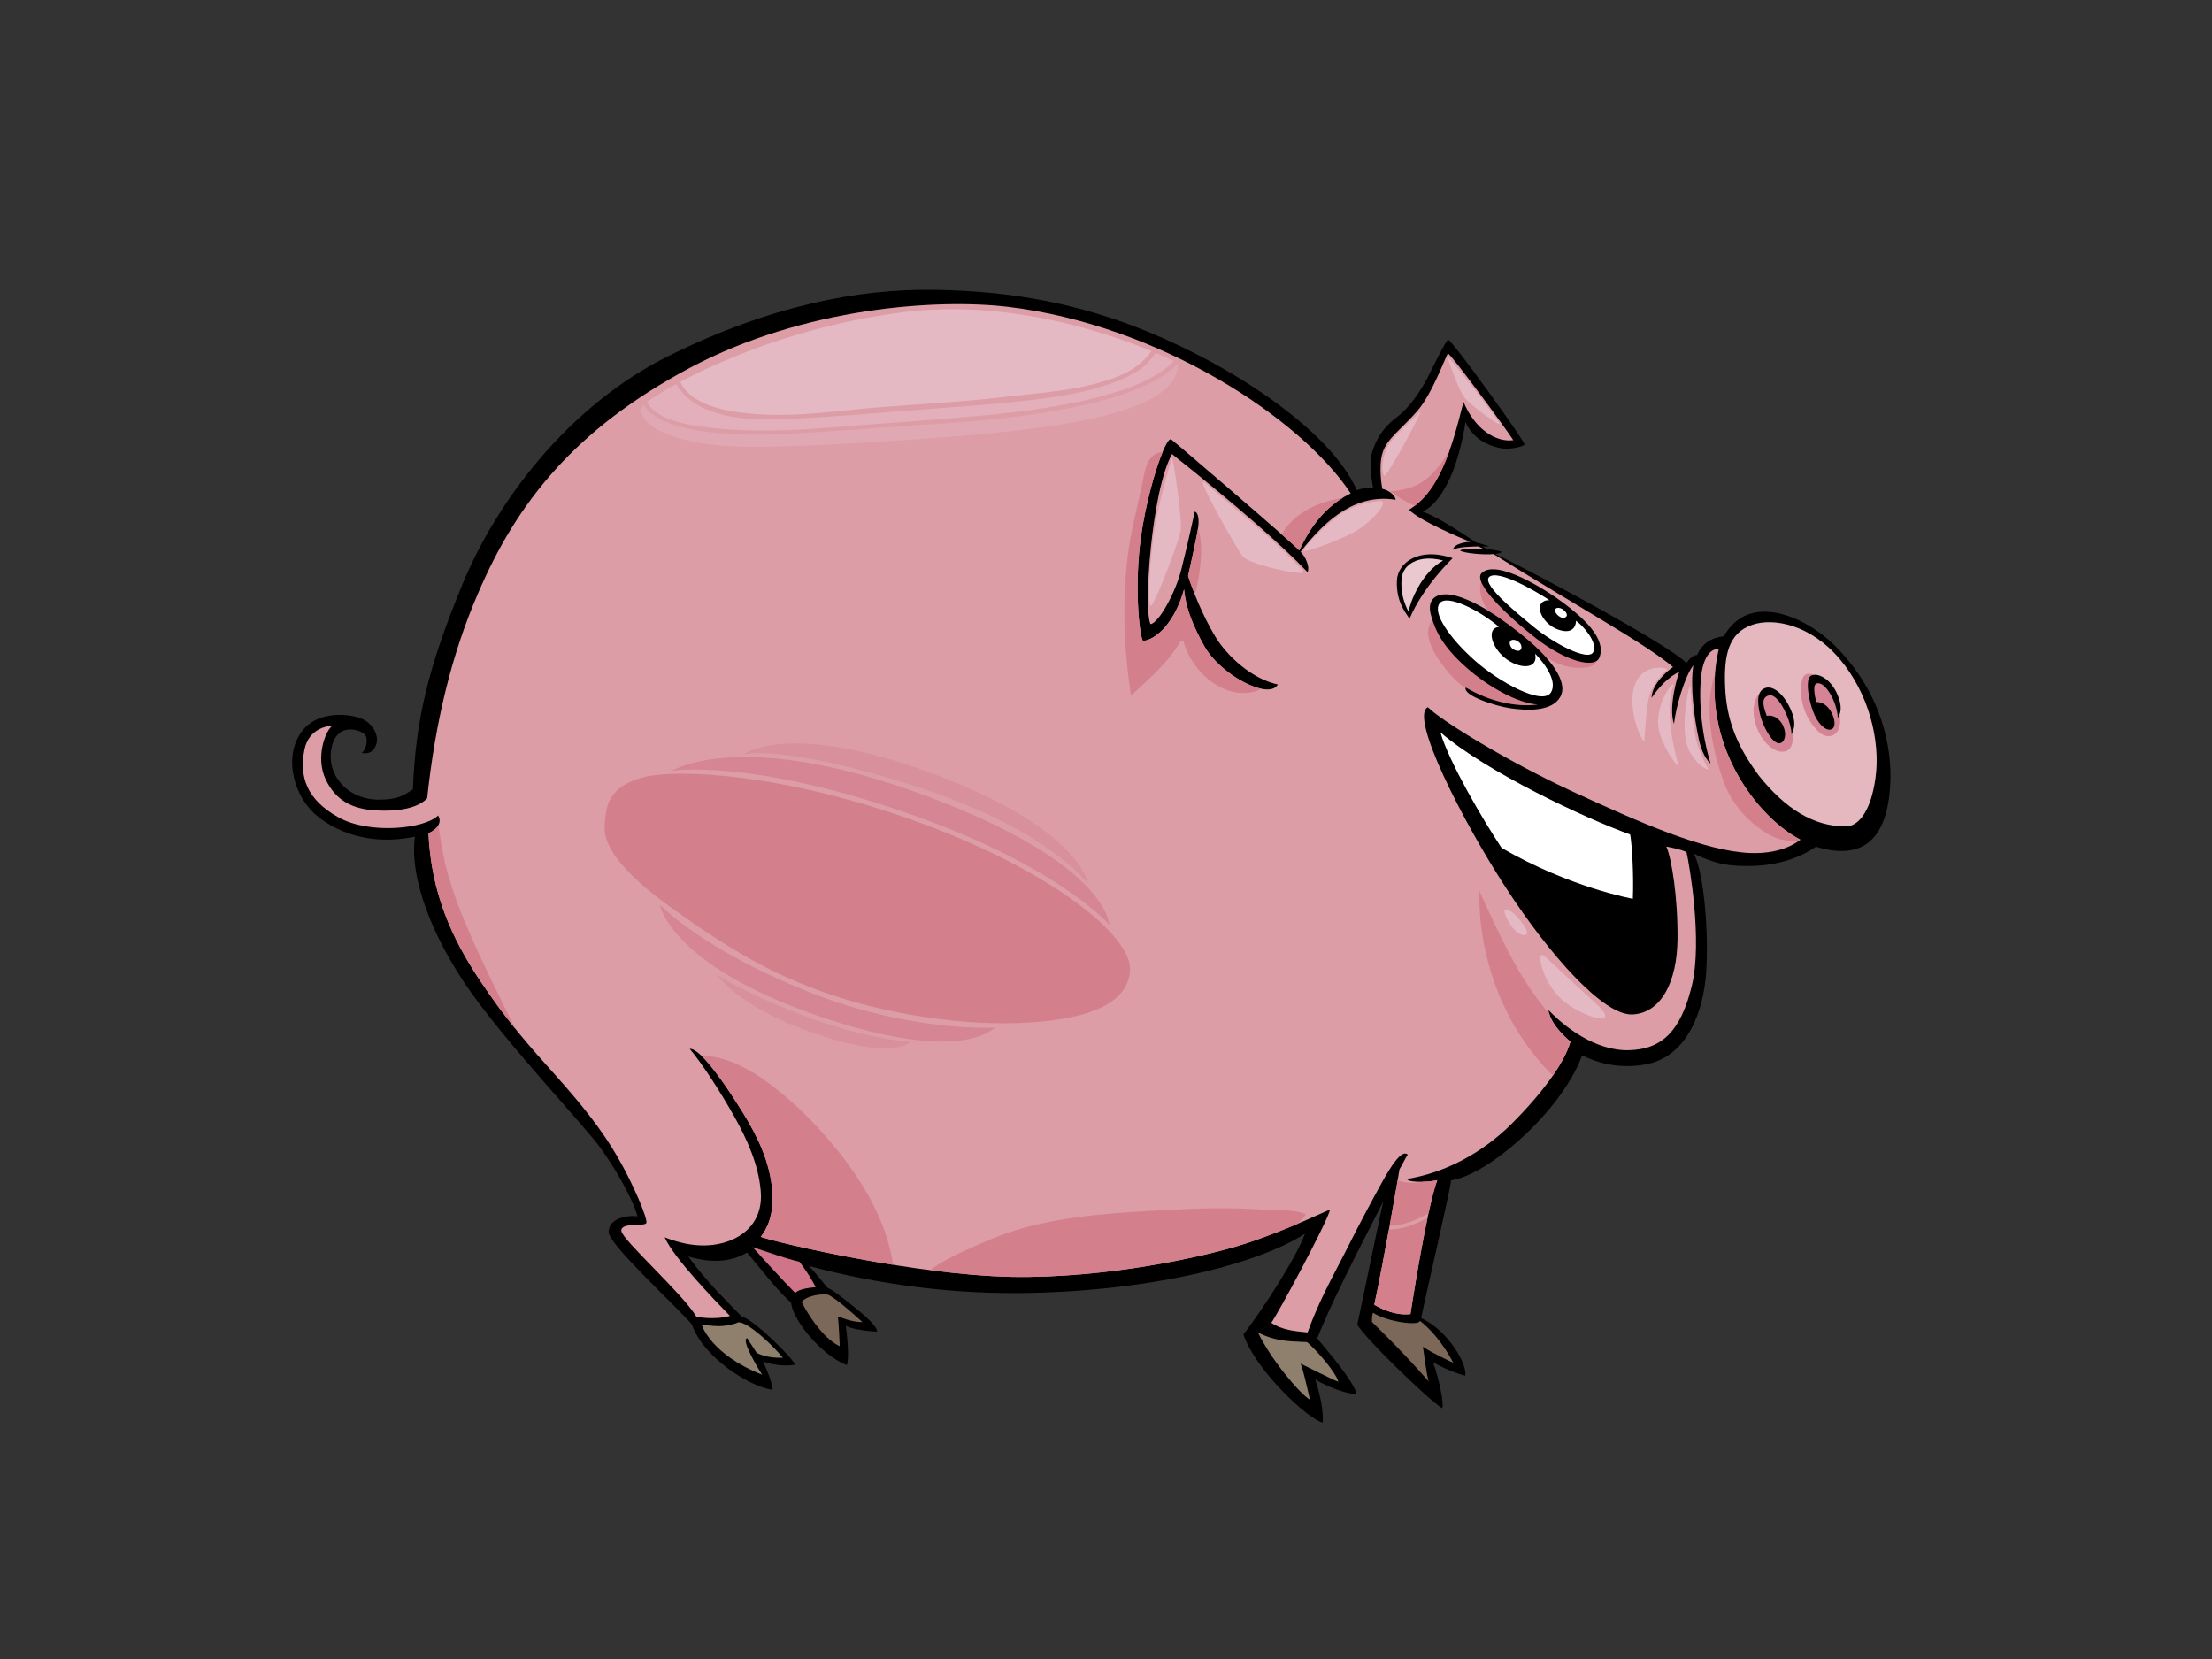 <?xml version="1.0" encoding="utf-8"?>
<!-- Generator: Adobe Illustrator 17.0.0, SVG Export Plug-In . SVG Version: 6.00 Build 0)  -->
<!DOCTYPE svg PUBLIC "-//W3C//DTD SVG 1.1//EN" "http://www.w3.org/Graphics/SVG/1.1/DTD/svg11.dtd">
<svg version="1.1" id="Layer_1" xmlns="http://www.w3.org/2000/svg" xmlns:xlink="http://www.w3.org/1999/xlink" x="0px" y="0px"
	 width="800px" height="600px" viewBox="0 0 800 600" enable-background="new 0 0 800 600" xml:space="preserve">
<rect x="0" y="0" width="800" height="600" fill="#333333" stroke="none"/>
<g>
	<path d="M595.384,254.803L595.384,254.803c-2.477,5.002-4.981,13.845-4.981,13.845
		C588.736,263.478,591.026,257.713,595.384,254.803z"/>
	<path d="M108.268,265.841c5.649-9.474,18.746-7.677,22.767-5.818c4.02,1.867,5.899,6.091,5.153,8.811
		c-1.333,4.82-5.455,3.416-5.455,3.416c1.631-0.758,2.438-4.528,1.452-6.299c-0.983-1.769-10.293-5.425-12.285,4.547
		c-1.995,9.972,5.986,18.711,17.13,18.711c7.269,0,9.371-1.856,12.301-3.77c0.998-25.261,5.516-44.019,17.862-73.999
		c12.348-29.98,38.251-64.748,74.848-82.825c36.592-18.076,68.339-24.252,96.114-23.809c27.78,0.44,52.229,4.996,76.919,15.139
		c31.436,12.907,65.981,35.72,75.656,57.337c2.546-1.016,5.813-0.968,5.813-0.968c0-0.97-1.66-7.848-0.409-12.321
		c1.247-4.476,3.627-9.069,9.271-13.301c4.204-3.154,8.583-9.505,10.979-14.29c2.393-4.788,6.428-13.007,7.363-13.524
		c0.934-0.52,28.133,37.161,27.609,37.887c-0.518,0.727-3.91,1.547-6.847,1.497c-2.94-0.048-7.624-1.714-10.121-3.901
		c-1.443-1.263-3.122-2.912-4.413-5.791c0,0.971-1.584,10.151-4.361,17.445c-2.777,7.288-6.783,13.083-11.143,15.019
		c4.36,1.454,10.658,5.333,19.379,11.144c1.94,0.486,3.39,0.969,4.847,1.456h-1.457c-0.166,0-0.633-0.007-1.2-0.01l1.883,0.996
		c2.367,0.216,4.406,0.565,5.135,0.95c0,0.316-0.88,0.612-2.358,0.795c7.733,3.322,62.459,32.344,69.219,39.42
		c0.97-1.452,2.424-2.908,3.876-2.908c1.94-4.36,5.332-6.3,9.692-6.784c9.092-16.324,29.622-7.076,40.13,3.428
		c17.193,17.195,20.681,37.135,20.02,49.97c-0.997,19.515-9.398,28.055-26.88,22.721c-5.202,3.668-13.065,6.598-22.236,6.927
		c-9.172,0.336-14.218-0.727-21.874-4.373c3.874,7.753,5.373,29.922,4.375,43.384c-0.996,13.46-6.699,30.065-21.872,32.801
		c-10.135,1.831-18.118-0.858-22.966-3.281c-7.291,20.13-34.017,43.338-47.388,45.211c0,2.419-9.842,44.504-10.81,49.834
		c9.941,4.518,16.918,17.153,15.923,20.807c0,0-5.154-1.162-11.67-4.868c0,0-0.003,0.004-0.007,0.004
		c2.332,5.85,4.251,16.283,3.283,16.604c-5.328-3.389-28.776-26.176-30.619-30.259c0.485-1.937,8.986-43.291,9.471-44.747
		c-0.485,1.456-17.333,32.855-23.983,49.784c4.846,5.81,13.06,15.494,14.308,20.153c-3.411-0.002-10.145-2.351-15.046-5.33
		c1.541,4.524,3.048,10.979,2.751,15.61c-4.784-0.849-24.039-18.365-28.692-31.827c7.478-9.802,19.33-28.213,22.233-36.453
		c-17.14,11.157-57.652,21.305-104.684,21.466c-23.767,0.093-49.488-3.037-74.682-9.818c1.453,1.448,6.384,7.492,6.65,7.857
		c2.409,1.029,6.59,4.501,11.289,8.265c5.33,4.36,6.758,6.627,6.758,7.598c-3.751,0.002-10.429-1.183-11.396-2.15
		c0,0,1.569,10.639,0.404,14.301c-9.64-3.824-19.72-16.665-20.153-22.57c-5.219-4.733-8.876-9.669-15.922-18.142
		c-4.754,2.817-11.56,4.331-21.252,1.429c6.601,9.238,14.812,17.05,19.38,21.779c3.971,0.711,18.264,14.831,19.26,17.321
		c-4.152,0.835-9.209-0.193-11.633-1.16c1.161,2.498,4.083,9.249,3.113,10.216c-8.668-1.413-24.834-11.952-28.823-23.583
		c-4.651-5.655-30.297-29.016-30.133-33.501c0.164-4.48,5.579-6.096,10.424-5.611c-1.454-5.819-7.765-16.99-13.414-24.801
		c-5.653-7.813-33.241-37.062-46.871-56.338c-13.626-19.283-22.266-40.937-20.197-56.179c-16.864,3.608-29.827-2.324-36.477-8.476
		C106.935,287.945,102.614,275.322,108.268,265.841z"/>
	<path fill="#E5B7BF" d="M667.58,298.897c3.874,0,8.885-4.238,10.721-17.576c1.836-13.34-2.337-30.357-12.841-42.864
		c-10.508-12.509-23.947-15.138-31.692-12.509c-8.84,2.999-10.341,11.344-9.84,22.684c0.502,11.339,3.917,20.708,12.155,31.848
		C645.777,292.598,655.947,298.897,667.58,298.897z"/>
	<path fill="#7C6858" d="M496.169,478.078c3.395,3.399,10.388,9.988,20.554,21.553c-0.579-1.056-2.101-12.576-2.101-12.576
		c3.324,2.324,10.968,5.813,10.968,5.813s-4.49-9.305-12.088-15.184c0,1.937-11.627,0.485-16.958-2.914
		C496.169,475.916,496.169,477.082,496.169,478.078z"/>
	<path fill="#8E806D" d="M473.77,506.27c-1.453-6.297-2.424-10.662-3.39-13.085c1.338,0.534,12.217,6.214,13.657,6.498
		c-0.996-3.323-7.144-10.639-11.299-14.293c-4.487-0.334-10.804,0.166-17.784-3.492C459.775,491.87,469.895,503.841,473.77,506.27z"
		/>
	<path fill="#7C6858" d="M303.713,486.89c0,0-0.308-7.445-0.666-10.805c0,0,4.988,2.158,8.894,2.084
		c-5.141-4.673-9.724-8.57-12.383-9.897c-2.494-0.497-7.977,0.332-9.638,2.658C293.907,478.578,299.061,484.732,303.713,486.89z"/>
	<path fill="#D07489" d="M287.592,467.609c1.827-1.831,7.391-2.04,7.391-2.04c-1.408-3.117-4.232-7.103-5.812-9.205
		c-5.817-1.452-11.147-3.393-16.96-5.33C276.293,455.645,283.715,463.732,287.592,467.609z"/>
	<path fill="#8E806D" d="M275.626,497.189c-0.965-1.456-7.976-12.957-5.354-13.207c0.533,1.075,1.939,2.908,3.391,5.33
		c3.96,1.895,7.78,1.73,9.443,1.73c-3.993-4.986-12.964-13.131-16.111-12.793c-1.675,0.824-4.96,1.373-6.897,1.373
		c-2.905,0-4.845-0.487-6.301-0.487C253.797,479.135,256.848,489.716,275.626,497.189z"/>
	<path fill="#DC9DA7" d="M158.456,294.926c2,3.329-2.048,5.904-3.499,6.396c0.97,21.795,8.651,38.313,18.622,53.271
		c9.973,14.962,17.785,23.604,27.422,34.404c9.642,10.798,16.788,19.778,22.439,29.586c5.65,9.802,10.968,22.429,10.3,23.763
		c-0.661,1.328-9.389-0.4-9.013,2.873c0.375,3.275,22.288,22.775,27.137,31.009c0,0,6.418,1.313,12.126-0.313
		c-5.278-5.435-20.266-20.847-23.599-28.42c4.657,1.829,13.583,4.696,22.769,1.5c7.645-2.662,12.8-8.81,11.968-18.285
		c-0.831-9.477-4.777-18.419-9.702-27.156c-4.925-8.741-11.574-19.047-15.985-24.225c4.079-0.307,13.719,14.156,19.371,23.293
		c5.648,9.143,9.638,18.121,10.47,27.757c0.826,9.638-2.329,14.628-4.154,16.952c7.978,2.66,56.506,13.793,90.576,14.461
		c34.071,0.659,70.801-7.312,86.091-12.466c15.288-5.152,28.758-11.855,29.243-11.855c-0.987,4.545-19.325,38.512-21.264,40.939
		c3.74,2.558,8.3,3.014,13.131,3.486c4.358-12.112,9.733-21.296,13.626-29.076c4.819-9.647,9.637-18.618,13.13-24.936
		c3.489-6.314,7.312-12.298,9.473-10.303c-0.832,1.16-1.538,2.898-2.992,5.319c0,0.481-5.719,33.462-9.115,48.966
		c0,0,6.458,4.217,13.084,3.391c0,0,5.67-37.401,9.689-48.45c-1.451,0.485-10.003,1.247-10.997-0.419
		c13.63-2.152,27.257-9.307,38.059-20.107c10.804-10.807,18.945-21.775,21.107-29.588c0,0-7.261-5.717-7.951-11.415
		c5.791,6.098,16.948,14.827,29.069,14.535c12.121-0.292,18.797-7.008,22.773-23.26c3.974-16.254-0.97-44.575-1.94-48.454
		c-2.421-0.967-4.846-1.45-7.271-1.937c1.941,4.36,4.208,18.518,4.042,33.633c-0.167,15.126-5.817,26.593-16.288,27.092
		c-10.471,0.499-29.911-21.433-45.703-45.704c-15.789-24.265-35.064-62.153-28.29-65.412c4.859,4.922,29.289,19.878,52.72,30.677
		c23.435,10.805,47.365,21.445,63.972,22.063c12.336,0.456,18.015-4.843,18.015-4.843c-15.179-7.838-37.027-34.692-29.565-68.732
		c-0.958-0.653-5.295,0.349-6.295,9.524c-1.002,9.173,0.166,21.021,3.386,31.66c0,0-2.749-1.964-4.221-8.644
		c-1.834-8.338-3.167-20.014-1.998-26.853c-3.172,4.005-6.34,15.177-7.006,21.181c-2.169-6.004,1.517-18.361,2-18.846
		c-3.915,1.684-7.671,5.836-10.092,9.422c0.084-5.252,6.294-10.175,7.749-11.144c-10.112-8.57-35.101-22.129-64.93-40.866
		c-2.89,0.418-11.137-0.317-12.109-1.286c1.109-0.717,4.937-0.806,8.483-0.574l-1.782-0.881c-3.05,0.026-7.876,0.218-9.25,1.252
		c0.219-2.371,5.257-2.922,6.228-2.922c-2.424-0.971-18.466-7.627-22.1-11.627c10.725-6.509,15.2-21.081,19.676-38.982
		c4.265,10.201,11.968,14.674,18.005,13.842c-2.708-4.268-22.65-31.33-23.619-31.33c-0.485,0-5.418,14.286-11.144,20.83
		c-5.723,6.548-10.823,9.774-12.487,14.978c-1.667,5.201-0.111,13.127-0.111,13.127c2.426,0.482,4.793,2.487,4.793,3.942
		c-13.739-2.184-24.655,6.23-34.345,18.829c3.014,3.236,3.118,6.979,2.421,7.267c-9.209-9.69-25.198-23.738-48.935-42.633
		c-7.406,13.205-10.422,56.503-7.753,61.529c3.052-0.549,9.036-11.389,11.144-19.865c2.111-8.474,3.671-15.45,4.843-20.834
		c1.116,0.287,1.534,2.265,1.327,4.969c-0.21,2.704-3.744,18.288-3.744,18.288c1.558,4.926,5.094,13.976,9.677,21.678
		c4.577,7.702,13.843,15.721,22.78,17.569c-3.109,5.85-20.803-3.413-26.631-13.924c-3.941-7.101-6.661-13.529-7.284-20.479
		c-2.906,10.662-9.165,17.983-14.887,18.711c-1.354-2.395-3.118-20.092-0.729-37.474c2.396-17.381,8.847-36.32,10.933-35.49
		c0.449,0.178,44.9,38.264,46.353,40.203c1.938-3.874,6.818-14.899,18.61-20.649c-18.078-27.336-69.488-60.97-123.895-67.459
		c-25.22-3.011-73.628,0-115.072,22.043c-41.444,22.049-62.61,48.648-76.651,81.57c-9.695,22.286-15.505,46.995-18.412,74.131
		c-3.33,3.54-10.313,4.876-18.622,4.375c-8.308-0.497-14.46-3.486-18.115-11.302c-3.657-7.807-0.165-17.443,2.47-19.32
		c-1.433,0.012-8.546,0.837-10.115,8.69c-1.995,9.97,0.999,18.112,12.298,24.43C133.694,301.907,153.636,299.744,158.456,294.926z"
		/>
	<path fill="#D4808C" d="M463.535,193.272c4.321-7.687,13.276-11.891,21.992-13.167c-9.643,6.005-13.868,15.452-15.633,18.98
		C469.572,198.657,467.134,196.448,463.535,193.272z"/>
	<path fill="#D4808C" d="M428.225,213.135c0.624,6.949,3.343,13.378,7.284,20.479c4.12,7.435,14.172,14.235,20.807,15.519
		c-11.738,5.569-25.04-5.215-28.218-16.949c-0.15-0.549-0.924-0.655-1.21-0.157c-4.505,7.769-11.359,13.497-17.844,19.538
		c-2.562-16.674-3.229-33.761-1.193-50.527c1.046-8.629,3.289-16.8,5.082-25.265c1.111-5.24,1.597-11.777,7.545-12.319
		c-2.733,6.552-6.239,19.094-7.87,30.919c-2.389,17.382-0.624,35.079,0.729,37.474C419.06,231.118,425.319,223.798,428.225,213.135z
		"/>
	<path fill="#D4808C" d="M536.773,208.38c2.079-2.458,8.115-1.158,10.932,0.155c3.622,1.689,11.718,6.619,14.994,8.903
		c7.162,4.996,13.589,10.621,14.836,14.842c1.25,4.217,0.673,8.483-3.461,9.053c-7.939,1.097-13.562-2.204-20.435-7.648
		c-4.159-3.301-11.224-7.641-14.743-11.71C536.64,219.36,533.334,212.442,536.773,208.38z"/>
	<path fill="#D4808C" d="M532.399,224.938c7.186,2.651,32.689,16.452,30.868,25.562c-1.818,9.108-18.788,5.09-26.183,2.082
		c-7.523-3.06-11.139-6.301-15.931-12.807c-2.266-3.076-5.623-8.857-4.406-12.936C518.908,219.596,525.215,222.283,532.399,224.938z
		"/>
	<path fill="#D4808C" d="M638.918,301.364c-7.428-4.655-12.934-11.065-15.815-19.391c-4-11.569-6.929-26.204-2.848-38.292
		c-2.388,29.841,17.009,52.833,30.862,59.988c0,0-0.17,0.155-0.484,0.393C646.451,304.423,642.627,303.682,638.918,301.364z"/>
	<path fill="#D4808C" d="M535.043,322.281c7.072,15.32,14.149,31.577,25.272,44.363c1.518,5.208,7.653,10.051,7.653,10.051
		c-0.983,3.548-3.211,7.757-6.35,12.298C544.095,372.049,534.492,346.21,535.043,322.281z"/>
	<path fill="#D4808C" d="M517.497,171.824c2.773-2.688,4.931-5.849,6.837-9.17c-3.064,8.777-6.871,15.86-12.677,20.281
		c-3.14-1.39-6.141-3.158-9.023-5.269C508.146,177.475,513.422,175.772,517.497,171.824z"/>
	<path fill="#D4808C" d="M502.323,444.673c5.013-0.075,9.582-1.846,13.963-4.201c-3.182,15.036-6.176,34.787-6.176,34.787
		c-6.626,0.826-13.084-3.391-13.084-3.391C498.565,464.84,500.581,454.228,502.323,444.673z"/>
	<path fill="#D4808C" d="M502.562,443.37c1.22-6.709,2.287-12.774,2.931-16.53c2.907,1.191,6.06,1.119,9.201,0.549
		c2.253-0.077,4.435-0.36,5.105-0.58c-0.989,2.718-2.079,7.039-3.161,12.006C512.227,441.309,507.607,443.256,502.562,443.37z"/>
	<path fill="#D4808C" d="M279.283,430.38c-0.832-9.636-4.822-18.614-10.47-27.757c-4.165-6.726-10.493-16.35-15.17-20.828
		c10.036,0.13,19.463,5.97,27.097,12.02c7.474,5.928,14.261,12.75,20.376,20.058c10.495,12.544,19.557,27.492,21.889,43.564
		c-22.758-3.641-42.974-8.47-47.877-10.104C276.954,445.008,280.11,440.018,279.283,430.38z"/>
	<path fill="#D4808C" d="M158.496,298.476c0.819,4.551,1.353,9.145,2.454,13.657c1.493,6.111,3.461,12.074,5.797,17.914
		c4.713,11.78,10.38,23.245,15.956,34.634c1.219,2.479,2.451,4.957,3.696,7.418c-4.074-5.044-8.214-10.601-12.819-17.505
		c-9.971-14.958-17.652-31.475-18.622-53.271C155.829,301.028,157.621,299.978,158.496,298.476z"/>
	<path fill="#D4808C" d="M348.838,452.362c6.712-3.091,13.486-6.046,20.614-8.056c17.371-4.893,35.589-5.777,53.52-6.746
		c8.973-0.481,17.981-0.789,26.968-0.429c3.973,0.162,7.933,0.404,11.91,0.489c3.517,0.077,7.119,0.195,10.416,1.516
		c-0.755,1.421-1.881,2.606-3.188,3.569c-4.918,2.084-10.942,4.487-17.282,6.622c-15.29,5.154-52.02,13.124-86.091,12.466
		c-9.076-0.182-19.177-1.108-29.266-2.411C340.153,456.424,344.687,454.267,348.838,452.362z"/>
	<path fill="#D4808C" d="M232.715,281.105c12.11-3.196,50.821-1.382,98.821,16.01c47.997,17.381,77.723,41.074,77.162,53.639
		c-0.552,12.418-15.411,16.302-25.45,17.874c-12.496,1.953-25.324,1.794-37.885,0.559c-20.788-2.061-41.371-7.018-60.482-15.544
		c-14.948-6.66-28.502-15.602-41.744-25.13c-5.574-4.008-11.113-8.234-15.84-13.245c-3.997-4.224-8.818-9.93-8.617-16.149
		C218.948,290.669,220.606,284.302,232.715,281.105z"/>
	<path fill="#D4808C" d="M433.286,191.085c1.31,3.895,1.275,8.363,0.932,12.328c-0.333,3.891-0.964,7.817-2.117,11.564
		c-1.033-2.593-1.855-4.91-2.417-6.685C429.683,208.291,432.584,195.504,433.286,191.085z"/>
	<path fill="#FFFFFF" d="M589.571,301.805c-15.951-5.713-51.847-22.502-68.635-36.956c3.159,10.802,15.123,31.243,22.123,41.801
		c24.743,14.369,47.482,18.411,47.482,18.411C590.904,316.701,590.236,305.401,589.571,301.805z"/>
	<path d="M525.358,201.881c0,0-10.674,10.175-15.58,21.913c-1.939-2.904-4.866-6.634-4.572-13.853
		C505.46,203.648,513.064,197.648,525.358,201.881z"/>
	<path fill="#EAC8D0" d="M509.449,221.258c0.383-3.059,4.515-14.164,12.452-18.519c-5.29-1.486-9.548-0.542-11.96,1.253
		c-2.94,2.201-3.231,4.886-3.086,8.282C507.068,217.192,509.449,221.258,509.449,221.258z"/>
	<path d="M555.486,230.821c-10.66-8.314-23.022-20.323-19.613-23.588c5.432-5.2,23.027,5.899,29.634,10.875
		c6.611,4.969,15.721,12.84,12.92,19.739C576.759,241.943,566.143,239.137,555.486,230.821z"/>
	<path fill="#FFFFFF" d="M560.386,217.108c-0.483-0.485-16.475-10.67-21.204-8.817c-4.731,1.856,8.399,12.598,15.451,18.411
		c7.055,5.81,19.867,12.747,21.601,9.095c1.737-3.654-4.119-9.876-6.251-11.296c0,0,0.14,4.615-4.906,3.621
		c-5.045-0.997-7.888-5.187-8.172-7.745C556.622,217.819,558.823,216.895,560.386,217.108z"/>
	<path fill="#FFFFFF" d="M565.717,223.432c1.98-0.666,0.496-2.414-0.641-3.13c-1.136-0.706-2.77-0.642-2.699,0.498
		C562.462,222.134,564.652,223.788,565.717,223.432z"/>
	<path d="M517.538,222.507c-1.828-6.407,2.699-9.308,10.874-6.466c8.171,2.841,17.337,9.732,23.379,14.709
		c8.559,7.05,15.501,15.646,12.584,21.147c-2.919,5.499-11.945,5.151-17.912,4.297c-5.972-0.854-17.524-4.756-16.346-7.537
		c8.236,4.844,17.836,7.249,26.023,6.145c-7.27-0.48-17.982-6.447-25.809-13.391C521.52,233.595,519.103,227.98,517.538,222.507z"/>
	<path fill="#FFFFFF" d="M520.668,218.176c-2.703,3.478,3.553,12.504,12.507,20.536c8.953,8.031,24.895,16.658,27.782,11.649
		c2.887-5.004-4.784-12.956-5.754-13.925c1.279,5.828-5.831,5.615-10.874,1.564c-5.045-4.052-6.749-10.8-2.242-11.294
		C535.305,220.889,523.369,214.693,520.668,218.176z"/>
	<path fill="#FFFFFF" d="M546.036,232.882c0.284,1.779,1.917,2.495,3.125,2.495c1.209,0,1.633-1.996,0.142-3.205
		C547.811,230.964,545.752,231.105,546.036,232.882z"/>
	<path fill="#D58495" d="M662.413,250.158c-1.527-3.06-9.795-10.836-10.836-3.333c-1.041,7.502,2.082,13.96,6.253,17.924
		C661.996,268.706,669.915,265.162,662.413,250.158z"/>
	<path fill="#D58495" d="M645.533,255.368c-2.061-3.884-5.835-7.499-8.961-4.794c-3.124,2.711-3.334,9.793,0.417,15.839
		c3.751,6.044,8.754,6.459,10.42,4.17C649.076,268.288,649.076,262.036,645.533,255.368z"/>
	<path d="M664.188,250.416c2.436,5.161,1.452,7.781,0.48,9.232c-0.187-5.73-4.668-13.518-7.689-12.448
		c-1.526,0.542-0.581,4.781-0.095,6.719c5.13-0.304,8.083,8.088,5.844,9.646c-1.685,1.172-4.482-0.779-6.428-4.869
		c-1.948-4.093-3.601-12.763-1.46-14.219C656.98,243.009,661.754,245.251,664.188,250.416z"/>
	<path d="M638.672,248.759c2.922-0.778,6.624,2.63,8.861,7.596c2.241,4.968,1.358,7.315,0.392,9.254
		c0.112-4.23-4.482-14.902-8.087-14.125c-3.602,0.783-1.558,5.354-0.874,7.404c5.162-0.975,8.187,6.557,5.844,9.254
		c-2.632,3.018-7.016-4.578-8.28-9.837C635.26,253.048,635.747,249.536,638.672,248.759z"/>
	<path fill="#D58593" d="M401.176,334.449c0,0-18.547-21.733-74.662-40.935c-56.115-19.2-83.443-14.753-83.443-14.753
		s24.86-15.759,91.359,8.897C400.936,312.316,401.176,334.449,401.176,334.449z"/>
	<path fill="#D8909D" d="M393.544,319.667c0,0-14.216-19.484-60.764-34.738c-48.44-15.871-63.791-12.147-63.791-12.147
		s16.463-12.575,69.301,7.374C391.129,300.098,393.544,319.667,393.544,319.667z"/>
	<path fill="#D58593" d="M359.771,371.626c0,0-30.466,1.949-68.167-13.224c-37.707-15.171-52.952-31.162-52.952-31.162
		s3.515,21.387,56.416,39.866C347.966,385.577,359.771,371.626,359.771,371.626z"/>
	<path fill="#D8909D" d="M329.171,376.817c0,0-16.774-1.011-39.698-9.953c-22.925-8.936-30.354-14.564-30.354-14.564
		s6.741,10.554,30.433,19.583C322.645,384.502,329.171,376.817,329.171,376.817z"/>
	<path fill="#E5B9C3" d="M602.857,242.304c-1.237,0.96-5.742,5.08-6.736,10.932c-0.993,5.854-1.216,12.929-1.434,14.692
		c-0.221,1.767-7.07-11.925-3.093-20.986C594.849,239.523,603.853,241.529,602.857,242.304z"/>
	<path fill="#E5B9C3" d="M605.18,247.715c-0.655,2.291-1.88,6.518-1.106,14.248c0.639,6.401,2.651,13.696,2.984,15.022
		c0.327,1.324-7.795-8.808-7.402-16.46C600.098,251.913,605.621,246.169,605.18,247.715z"/>
	<path fill="#E5B9C3" d="M611.365,248.709c0.079,2.32,0.993,16.124,2.429,20.323c1.434,4.201,2.981,7.511,3.976,8.944
		c0.993,1.437-6.848-2.204-8.173-10.823C608.269,258.536,611.252,245.503,611.365,248.709z"/>
	<path fill="#E5B9C3" d="M523.665,129.531c0.041,0.662,3.535,10.383,5.522,13.584c1.988,3.202,13.807,11.487,13.255,10.164
		C541.887,151.953,523.553,127.763,523.665,129.531z"/>
	<path fill="#E5B9C3" d="M512.95,149.524c-1.301,1.677-9.39,8.06-11.488,12.809c-2.097,4.752-1.654,9.057-0.773,9.721
		C501.574,172.717,517.148,144.108,512.95,149.524z"/>
	<path fill="#E5B9C3" d="M423.815,165.758c-0.338,1.342-5.301,16.79-6.847,29.822c-1.549,13.032-1.879,24.3-0.553,23.416
		c1.326-0.885,10.049-23.087,10.602-27.392C427.57,187.299,424.148,164.432,423.815,165.758z"/>
	<path fill="#E5B9C3" d="M435.745,174.595c2.067,1.911,17.891,15.022,23.083,19.658c5.192,4.638,11.044,10.608,12.59,12.483
		c1.548,1.876-19.658-2.319-22.09-5.633C446.899,197.791,431.436,170.616,435.745,174.595z"/>
	<path fill="#E5B9C3" d="M498.702,181.22c-1.869,0.19-9.277,0.887-15.797,6.188c-6.514,5.3-12.259,11.373-11.155,11.816
		c1.105,0.441,14.362-4.414,19.552-7.731C496.492,188.181,503.119,180.781,498.702,181.22z"/>
	<path fill="#E5B9C3" d="M576.902,362.696c-3.375-3.02-14.799-13.696-18.333-16.896c-3.247-2.946-1.107,9.276,6.515,15.904
		C572.703,368.327,587.396,372.088,576.902,362.696z"/>
	<path fill="#E5B9C3" d="M547.854,336.406c2.902,2.732,5.868,2.384,3.643-1.208c-1.613-2.616-5.853-7.403-7.287-5.97
		C543.624,329.815,545.854,334.521,547.854,336.406z"/>
	<path fill="#E2AFBA" d="M244.531,138.918c6.686,11.362,23.471,13.08,35.188,12.777c12.253-0.319,31.864-1.84,44.065-2.829
		c20.409-1.657,41.681-2.803,59.832-5.66c10.976-1.727,27.088-6.264,32.21-12.775c0.751-0.952,1.513-1.842,2.136-2.804
		c3.044,1.295,5.243,2.33,6.405,2.894c0.054,0.027,0.1,0.054,0.157,0.08c-14.562,15.655-63.861,19.207-75.883,20.268
		c-16.903,1.491-33.015,2.463-49.921,3.86c-12.945,1.066-26.955,1.484-39.901,0.178c-7.052-0.708-20.809-2.107-24.889-9.557
		C236.939,143.295,240.502,141.126,244.531,138.918z"/>
	<path fill="#E5B9C3" d="M404.451,136.057c-12.961,5.208-28.007,5.933-41.657,7.552c-19.547,2.323-38.149,2.777-57.714,4.886
		c-12.654,1.37-25.785,2.375-38.441,0.536c-7.978-1.155-17.502-3.941-20.601-10.933c19.306-10.323,48.73-21.271,81.133-25.248
		c37.746-4.63,73.257,7.49,89.259,14.135C413.565,131.133,409.27,134.123,404.451,136.057z"/>
	<path fill="#E0A8B3" d="M275.068,161.599c-35.659,0.413-46.087-10.105-42.386-15.382c3.12,5.217,10.441,7.618,16.197,8.815
		c12.031,2.503,24.592,2.458,36.815,1.886c8.376-0.388,39.829-2.776,47.22-3.25c13.631-0.878,76.151-3.757,93.122-22.28
		c0.433,17.278-39.806,22.732-72.741,25.767C341.975,158.198,301.331,161.299,275.068,161.599z"/>
</g>
</svg>

